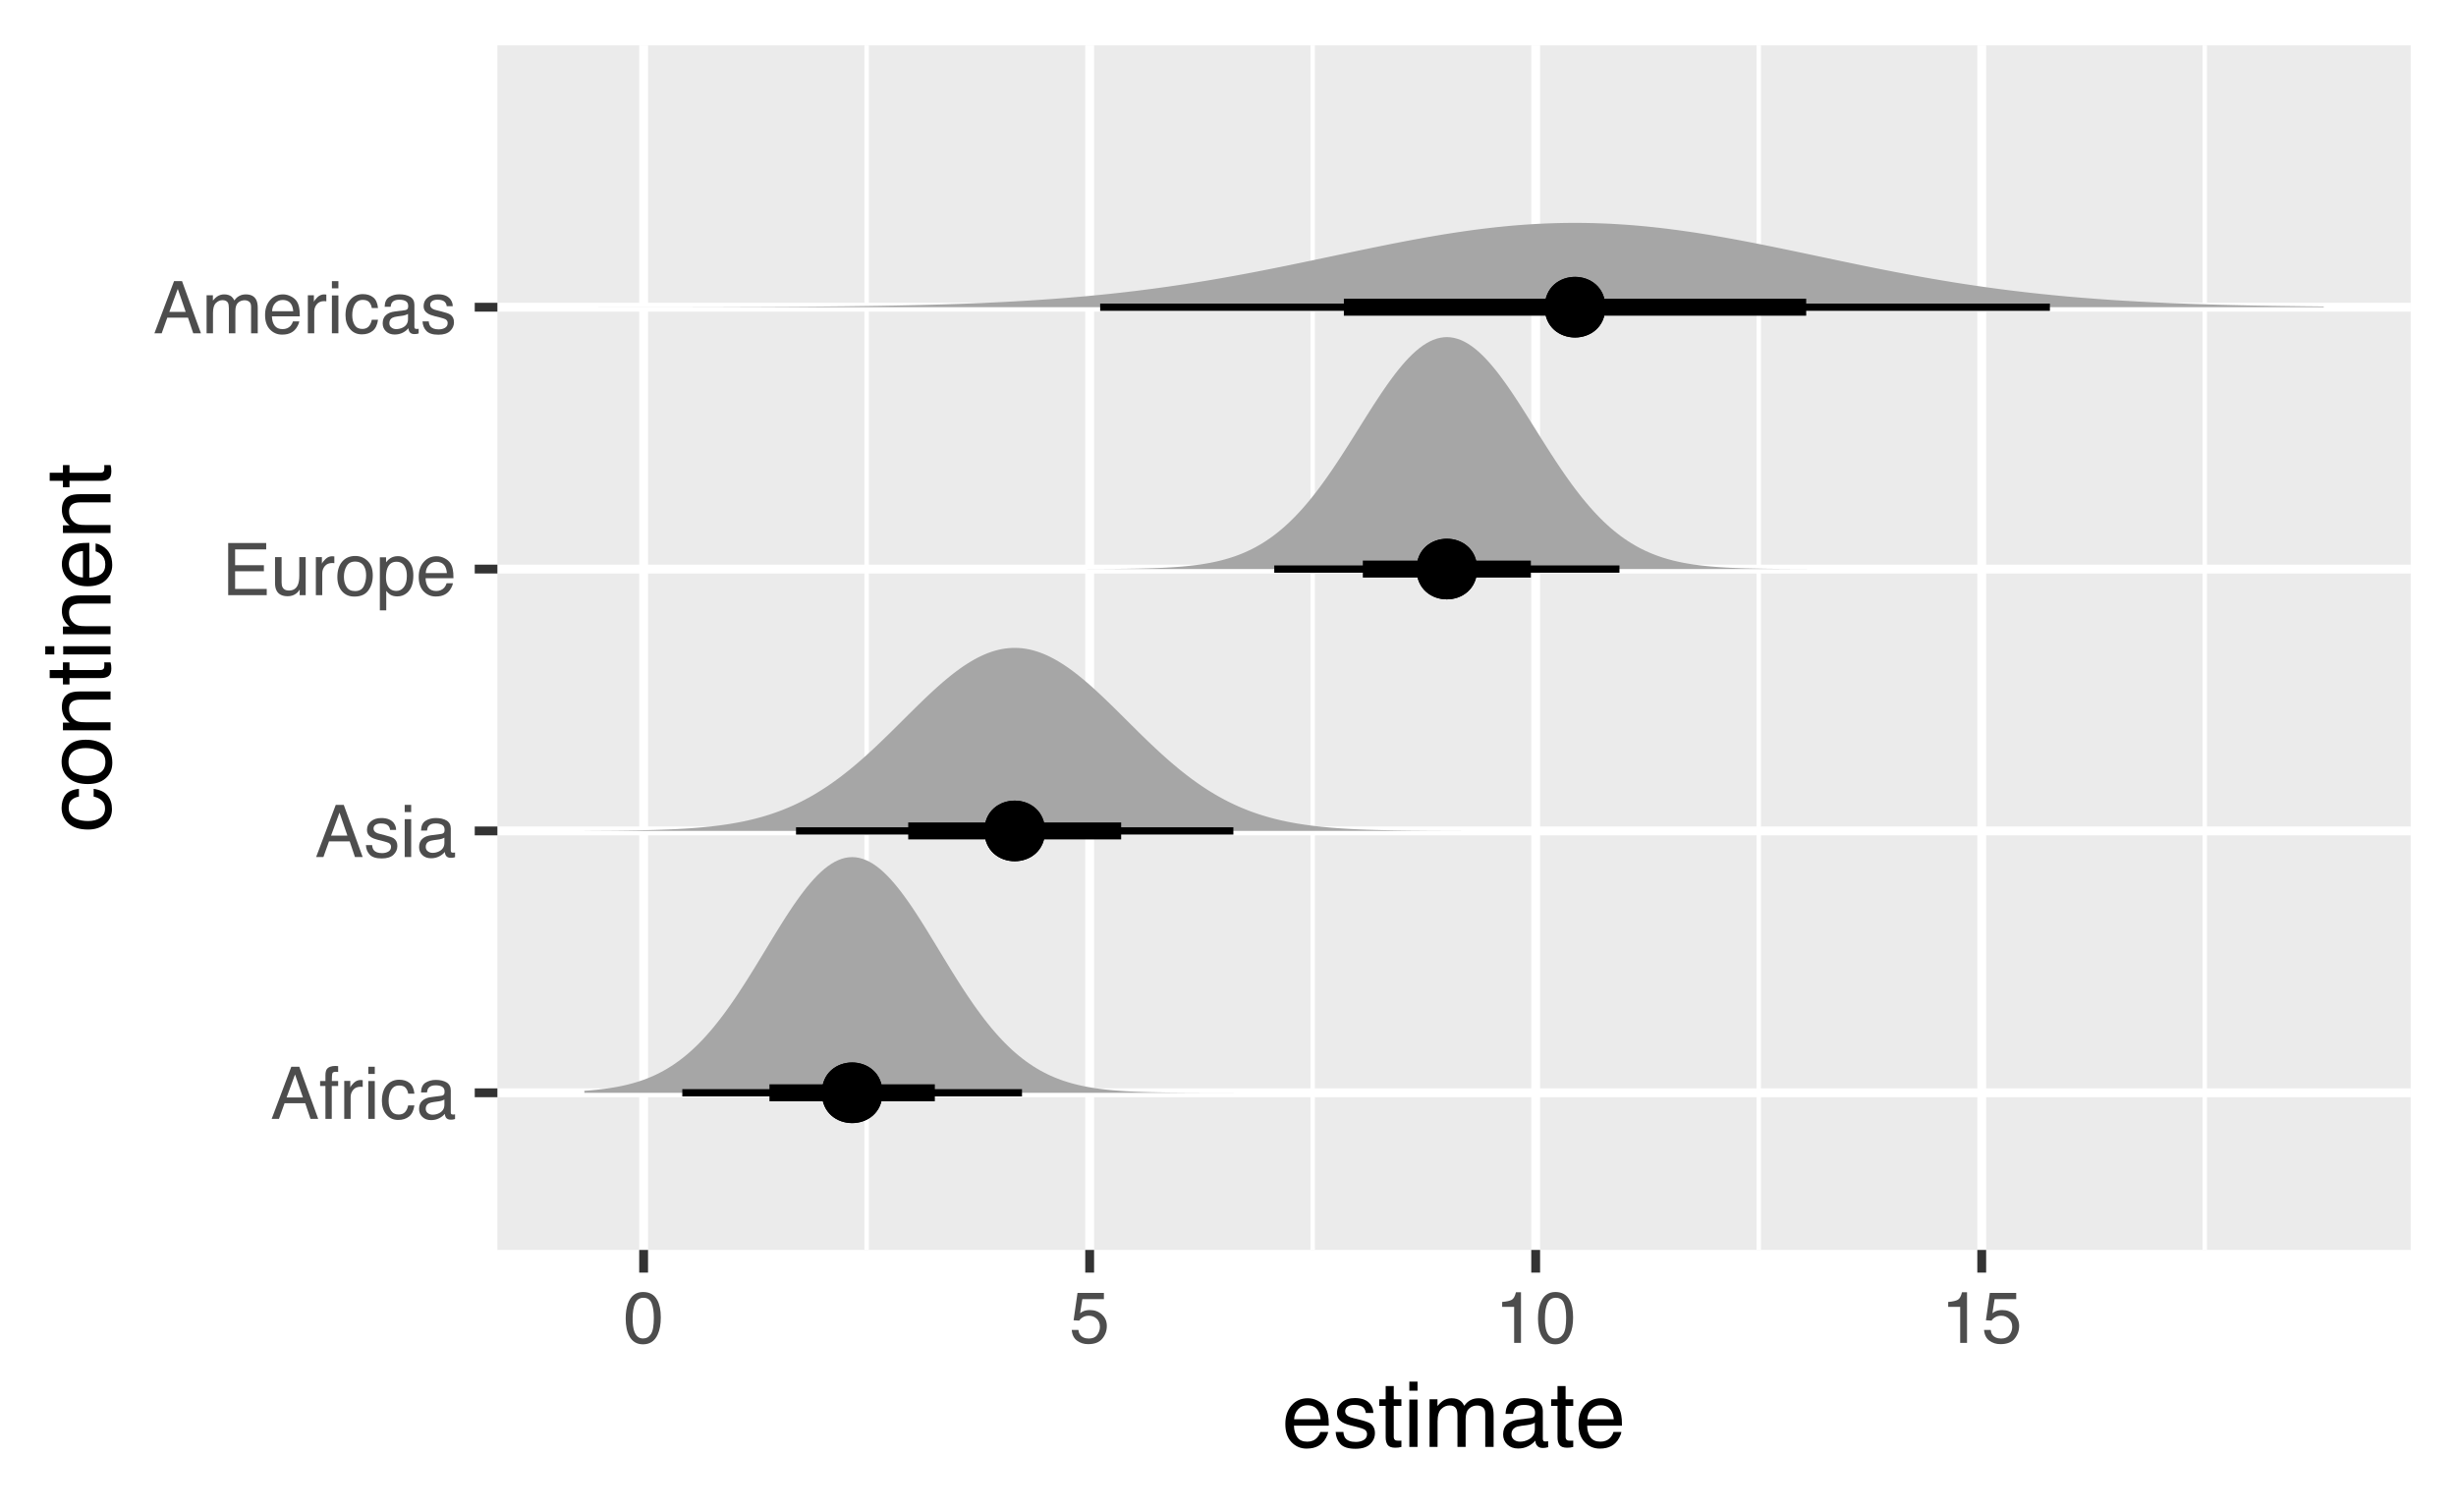 <?xml version="1.0" encoding="UTF-8"?>
<svg xmlns="http://www.w3.org/2000/svg" xmlns:xlink="http://www.w3.org/1999/xlink" width="432pt" height="266pt" viewBox="0 0 432 266" version="1.1">
<defs>
<g>
<symbol overflow="visible" id="glyph0-0">
<path style="stroke:none;" d="M 0.406 0 L 0.406 -9.172 L 7.703 -9.172 L 7.703 0 Z M 6.547 -1.156 L 6.547 -8.031 L 1.562 -8.031 L 1.562 -1.156 Z M 6.547 -1.156 "/>
</symbol>
<symbol overflow="visible" id="glyph0-1">
<path style="stroke:none;" d="M 5.688 -3.766 L 4.297 -7.812 L 2.812 -3.766 Z M 3.641 -9.172 L 5.047 -9.172 L 8.375 0 L 7.016 0 L 6.094 -2.75 L 2.453 -2.75 L 1.469 0 L 0.188 0 Z M 3.641 -9.172 "/>
</symbol>
<symbol overflow="visible" id="glyph0-2">
<path style="stroke:none;" d="M 1.109 -7.703 C 1.117 -8.172 1.195 -8.516 1.344 -8.734 C 1.613 -9.117 2.125 -9.312 2.875 -9.312 C 2.938 -9.312 3.004 -9.305 3.078 -9.297 C 3.16 -9.297 3.25 -9.289 3.344 -9.281 L 3.344 -8.266 C 3.227 -8.266 3.145 -8.266 3.094 -8.266 C 3.039 -8.273 2.988 -8.281 2.938 -8.281 C 2.602 -8.281 2.398 -8.191 2.328 -8.016 C 2.266 -7.836 2.234 -7.383 2.234 -6.656 L 3.344 -6.656 L 3.344 -5.781 L 2.219 -5.781 L 2.219 0 L 1.109 0 L 1.109 -5.781 L 0.172 -5.781 L 0.172 -6.656 L 1.109 -6.656 Z M 1.109 -7.703 "/>
</symbol>
<symbol overflow="visible" id="glyph0-3">
<path style="stroke:none;" d="M 0.859 -6.688 L 1.922 -6.688 L 1.922 -5.531 C 2.016 -5.758 2.227 -6.035 2.562 -6.359 C 2.906 -6.68 3.301 -6.844 3.75 -6.844 C 3.77 -6.844 3.805 -6.836 3.859 -6.828 C 3.91 -6.828 3.992 -6.82 4.109 -6.812 L 4.109 -5.625 C 4.047 -5.633 3.984 -5.641 3.922 -5.641 C 3.867 -5.648 3.812 -5.656 3.75 -5.656 C 3.176 -5.656 2.738 -5.473 2.438 -5.109 C 2.133 -4.742 1.984 -4.32 1.984 -3.844 L 1.984 0 L 0.859 0 Z M 0.859 -6.688 "/>
</symbol>
<symbol overflow="visible" id="glyph0-4">
<path style="stroke:none;" d="M 0.828 -6.656 L 1.969 -6.656 L 1.969 0 L 0.828 0 Z M 0.828 -9.172 L 1.969 -9.172 L 1.969 -7.906 L 0.828 -7.906 Z M 0.828 -9.172 "/>
</symbol>
<symbol overflow="visible" id="glyph0-5">
<path style="stroke:none;" d="M 3.406 -6.891 C 4.156 -6.891 4.766 -6.703 5.234 -6.328 C 5.711 -5.961 6 -5.332 6.094 -4.438 L 5 -4.438 C 4.938 -4.852 4.785 -5.195 4.547 -5.469 C 4.305 -5.738 3.926 -5.875 3.406 -5.875 C 2.688 -5.875 2.176 -5.523 1.875 -4.828 C 1.664 -4.379 1.562 -3.82 1.562 -3.156 C 1.562 -2.477 1.703 -1.91 1.984 -1.453 C 2.273 -0.992 2.723 -0.766 3.328 -0.766 C 3.797 -0.766 4.164 -0.906 4.438 -1.188 C 4.707 -1.477 4.895 -1.875 5 -2.375 L 6.094 -2.375 C 5.969 -1.477 5.656 -0.828 5.156 -0.422 C 4.656 -0.016 4.02 0.188 3.25 0.188 C 2.375 0.188 1.676 -0.129 1.156 -0.766 C 0.633 -1.398 0.375 -2.195 0.375 -3.156 C 0.375 -4.332 0.656 -5.25 1.219 -5.906 C 1.789 -6.562 2.52 -6.891 3.406 -6.891 Z M 3.234 -6.859 Z M 3.234 -6.859 "/>
</symbol>
<symbol overflow="visible" id="glyph0-6">
<path style="stroke:none;" d="M 1.688 -1.781 C 1.688 -1.457 1.805 -1.203 2.047 -1.016 C 2.285 -0.828 2.566 -0.734 2.891 -0.734 C 3.285 -0.734 3.664 -0.82 4.031 -1 C 4.656 -1.312 4.969 -1.812 4.969 -2.5 L 4.969 -3.406 C 4.832 -3.32 4.656 -3.25 4.438 -3.188 C 4.227 -3.125 4.02 -3.082 3.812 -3.062 L 3.125 -2.969 C 2.719 -2.914 2.41 -2.832 2.203 -2.719 C 1.859 -2.52 1.688 -2.207 1.688 -1.781 Z M 4.406 -4.062 C 4.664 -4.094 4.844 -4.195 4.938 -4.375 C 4.977 -4.477 5 -4.625 5 -4.812 C 5 -5.195 4.863 -5.473 4.594 -5.641 C 4.32 -5.816 3.93 -5.906 3.422 -5.906 C 2.836 -5.906 2.422 -5.75 2.172 -5.438 C 2.035 -5.258 1.945 -5 1.906 -4.656 L 0.859 -4.656 C 0.879 -5.477 1.145 -6.051 1.656 -6.375 C 2.176 -6.695 2.773 -6.859 3.453 -6.859 C 4.234 -6.859 4.875 -6.707 5.375 -6.406 C 5.852 -6.102 6.094 -5.633 6.094 -5 L 6.094 -1.156 C 6.094 -1.031 6.117 -0.93 6.172 -0.859 C 6.223 -0.797 6.32 -0.766 6.469 -0.766 C 6.52 -0.766 6.578 -0.766 6.641 -0.766 C 6.703 -0.773 6.77 -0.785 6.844 -0.797 L 6.844 0.031 C 6.664 0.082 6.531 0.113 6.438 0.125 C 6.352 0.133 6.227 0.141 6.062 0.141 C 5.676 0.141 5.395 0.004 5.219 -0.266 C 5.133 -0.41 5.07 -0.617 5.031 -0.891 C 4.801 -0.586 4.473 -0.328 4.047 -0.109 C 3.617 0.109 3.145 0.219 2.625 0.219 C 2 0.219 1.488 0.031 1.094 -0.344 C 0.707 -0.719 0.516 -1.188 0.516 -1.75 C 0.516 -2.375 0.707 -2.859 1.094 -3.203 C 1.477 -3.547 1.988 -3.754 2.625 -3.828 Z M 3.484 -6.859 Z M 3.484 -6.859 "/>
</symbol>
<symbol overflow="visible" id="glyph0-7">
<path style="stroke:none;" d="M 1.5 -2.094 C 1.531 -1.719 1.625 -1.43 1.781 -1.234 C 2.062 -0.867 2.551 -0.688 3.25 -0.688 C 3.664 -0.688 4.031 -0.773 4.344 -0.953 C 4.664 -1.141 4.828 -1.426 4.828 -1.812 C 4.828 -2.094 4.695 -2.312 4.438 -2.469 C 4.281 -2.551 3.961 -2.656 3.484 -2.781 L 2.594 -3 C 2.02 -3.145 1.598 -3.305 1.328 -3.484 C 0.836 -3.785 0.594 -4.207 0.594 -4.75 C 0.594 -5.375 0.82 -5.879 1.281 -6.266 C 1.738 -6.66 2.352 -6.859 3.125 -6.859 C 4.133 -6.859 4.863 -6.566 5.312 -5.984 C 5.582 -5.609 5.719 -5.203 5.719 -4.766 L 4.656 -4.766 C 4.633 -5.023 4.539 -5.258 4.375 -5.469 C 4.125 -5.758 3.676 -5.906 3.031 -5.906 C 2.613 -5.906 2.297 -5.82 2.078 -5.656 C 1.859 -5.5 1.75 -5.285 1.75 -5.016 C 1.75 -4.723 1.891 -4.488 2.172 -4.312 C 2.336 -4.207 2.582 -4.117 2.906 -4.047 L 3.656 -3.859 C 4.469 -3.66 5.008 -3.473 5.281 -3.297 C 5.719 -3.004 5.938 -2.551 5.938 -1.938 C 5.938 -1.344 5.707 -0.828 5.25 -0.391 C 4.801 0.035 4.113 0.25 3.188 0.25 C 2.195 0.25 1.492 0.023 1.078 -0.422 C 0.66 -0.867 0.438 -1.426 0.406 -2.094 Z M 3.156 -6.859 Z M 3.156 -6.859 "/>
</symbol>
<symbol overflow="visible" id="glyph0-8">
<path style="stroke:none;" d="M 1.094 -9.172 L 7.781 -9.172 L 7.781 -8.047 L 2.312 -8.047 L 2.312 -5.266 L 7.375 -5.266 L 7.375 -4.203 L 2.312 -4.203 L 2.312 -1.094 L 7.875 -1.094 L 7.875 0 L 1.094 0 Z M 4.484 -9.172 Z M 4.484 -9.172 "/>
</symbol>
<symbol overflow="visible" id="glyph0-9">
<path style="stroke:none;" d="M 1.953 -6.688 L 1.953 -2.25 C 1.953 -1.906 2.004 -1.625 2.109 -1.406 C 2.305 -1.008 2.68 -0.812 3.234 -0.812 C 4.016 -0.812 4.547 -1.16 4.828 -1.859 C 4.984 -2.234 5.062 -2.75 5.062 -3.406 L 5.062 -6.688 L 6.188 -6.688 L 6.188 0 L 5.125 0 L 5.141 -0.984 C 4.992 -0.734 4.812 -0.52 4.594 -0.344 C 4.164 0.008 3.645 0.188 3.031 0.188 C 2.07 0.188 1.422 -0.133 1.078 -0.781 C 0.891 -1.113 0.797 -1.566 0.797 -2.141 L 0.797 -6.688 Z M 3.5 -6.859 Z M 3.5 -6.859 "/>
</symbol>
<symbol overflow="visible" id="glyph0-10">
<path style="stroke:none;" d="M 3.484 -0.719 C 4.223 -0.719 4.734 -1 5.016 -1.562 C 5.297 -2.133 5.438 -2.766 5.438 -3.453 C 5.438 -4.078 5.332 -4.586 5.125 -4.984 C 4.812 -5.598 4.27 -5.906 3.5 -5.906 C 2.812 -5.906 2.312 -5.641 2 -5.109 C 1.688 -4.586 1.531 -3.957 1.531 -3.219 C 1.531 -2.508 1.688 -1.914 2 -1.438 C 2.312 -0.957 2.805 -0.719 3.484 -0.719 Z M 3.531 -6.891 C 4.383 -6.891 5.109 -6.598 5.703 -6.016 C 6.305 -5.441 6.609 -4.598 6.609 -3.484 C 6.609 -2.41 6.344 -1.52 5.812 -0.812 C 5.289 -0.102 4.477 0.25 3.375 0.25 C 2.457 0.25 1.727 -0.062 1.188 -0.688 C 0.645 -1.312 0.375 -2.148 0.375 -3.203 C 0.375 -4.328 0.656 -5.223 1.219 -5.891 C 1.789 -6.555 2.562 -6.891 3.531 -6.891 Z M 3.484 -6.859 Z M 3.484 -6.859 "/>
</symbol>
<symbol overflow="visible" id="glyph0-11">
<path style="stroke:none;" d="M 3.656 -0.75 C 4.176 -0.75 4.609 -0.969 4.953 -1.406 C 5.305 -1.852 5.484 -2.516 5.484 -3.391 C 5.484 -3.922 5.406 -4.379 5.25 -4.766 C 4.957 -5.504 4.426 -5.875 3.656 -5.875 C 2.875 -5.875 2.336 -5.484 2.047 -4.703 C 1.891 -4.285 1.812 -3.754 1.812 -3.109 C 1.812 -2.598 1.891 -2.16 2.047 -1.797 C 2.336 -1.098 2.875 -0.75 3.656 -0.75 Z M 0.734 -6.656 L 1.828 -6.656 L 1.828 -5.781 C 2.055 -6.082 2.301 -6.316 2.562 -6.484 C 2.945 -6.734 3.395 -6.859 3.906 -6.859 C 4.664 -6.859 5.305 -6.566 5.828 -5.984 C 6.359 -5.398 6.625 -4.57 6.625 -3.5 C 6.625 -2.039 6.242 -1 5.484 -0.375 C 5.004 0.02 4.441 0.219 3.797 0.219 C 3.297 0.219 2.875 0.109 2.531 -0.109 C 2.332 -0.234 2.109 -0.445 1.859 -0.75 L 1.859 2.672 L 0.734 2.672 Z M 0.734 -6.656 "/>
</symbol>
<symbol overflow="visible" id="glyph0-12">
<path style="stroke:none;" d="M 3.609 -6.844 C 4.086 -6.844 4.547 -6.727 4.984 -6.5 C 5.43 -6.281 5.773 -5.992 6.016 -5.641 C 6.234 -5.305 6.379 -4.914 6.453 -4.469 C 6.523 -4.156 6.562 -3.66 6.562 -2.984 L 1.656 -2.984 C 1.676 -2.305 1.836 -1.758 2.141 -1.344 C 2.441 -0.938 2.906 -0.734 3.531 -0.734 C 4.113 -0.734 4.582 -0.926 4.938 -1.312 C 5.133 -1.539 5.273 -1.801 5.359 -2.094 L 6.469 -2.094 C 6.438 -1.852 6.336 -1.582 6.172 -1.281 C 6.016 -0.977 5.832 -0.727 5.625 -0.531 C 5.281 -0.195 4.859 0.023 4.359 0.141 C 4.086 0.203 3.781 0.234 3.438 0.234 C 2.602 0.234 1.895 -0.066 1.312 -0.672 C 0.738 -1.273 0.453 -2.125 0.453 -3.219 C 0.453 -4.289 0.742 -5.16 1.328 -5.828 C 1.91 -6.504 2.672 -6.844 3.609 -6.844 Z M 5.406 -3.875 C 5.363 -4.363 5.258 -4.754 5.094 -5.047 C 4.781 -5.586 4.266 -5.859 3.547 -5.859 C 3.023 -5.859 2.586 -5.672 2.234 -5.297 C 1.891 -4.93 1.707 -4.457 1.688 -3.875 Z M 3.5 -6.859 Z M 3.5 -6.859 "/>
</symbol>
<symbol overflow="visible" id="glyph0-13">
<path style="stroke:none;" d="M 0.828 -6.688 L 1.938 -6.688 L 1.938 -5.75 C 2.207 -6.07 2.445 -6.305 2.656 -6.453 C 3.031 -6.711 3.453 -6.844 3.922 -6.844 C 4.453 -6.844 4.883 -6.711 5.219 -6.453 C 5.395 -6.297 5.562 -6.07 5.719 -5.781 C 5.969 -6.145 6.258 -6.41 6.594 -6.578 C 6.926 -6.754 7.305 -6.844 7.734 -6.844 C 8.629 -6.844 9.238 -6.52 9.562 -5.875 C 9.738 -5.52 9.828 -5.047 9.828 -4.453 L 9.828 0 L 8.656 0 L 8.656 -4.656 C 8.656 -5.094 8.539 -5.395 8.312 -5.562 C 8.094 -5.727 7.828 -5.812 7.516 -5.812 C 7.066 -5.812 6.68 -5.664 6.359 -5.375 C 6.047 -5.082 5.891 -4.586 5.891 -3.891 L 5.891 0 L 4.75 0 L 4.75 -4.375 C 4.75 -4.82 4.695 -5.148 4.594 -5.359 C 4.414 -5.672 4.094 -5.828 3.625 -5.828 C 3.207 -5.828 2.82 -5.66 2.469 -5.328 C 2.125 -5.004 1.953 -4.41 1.953 -3.547 L 1.953 0 L 0.828 0 Z M 0.828 -6.688 "/>
</symbol>
<symbol overflow="visible" id="glyph0-14">
<path style="stroke:none;" d="M 3.469 -8.953 C 4.625 -8.953 5.457 -8.473 5.969 -7.516 C 6.375 -6.773 6.578 -5.766 6.578 -4.484 C 6.578 -3.266 6.395 -2.258 6.031 -1.469 C 5.508 -0.32 4.648 0.25 3.453 0.25 C 2.379 0.25 1.582 -0.219 1.062 -1.156 C 0.625 -1.938 0.406 -2.984 0.406 -4.297 C 0.406 -5.305 0.535 -6.176 0.797 -6.906 C 1.285 -8.27 2.176 -8.953 3.469 -8.953 Z M 3.453 -0.781 C 4.035 -0.781 4.5 -1.035 4.844 -1.547 C 5.188 -2.066 5.359 -3.031 5.359 -4.438 C 5.359 -5.457 5.234 -6.297 4.984 -6.953 C 4.734 -7.609 4.25 -7.938 3.531 -7.938 C 2.863 -7.938 2.379 -7.625 2.078 -7 C 1.773 -6.375 1.625 -5.457 1.625 -4.25 C 1.625 -3.332 1.719 -2.598 1.906 -2.047 C 2.207 -1.203 2.723 -0.781 3.453 -0.781 Z M 3.453 -0.781 "/>
</symbol>
<symbol overflow="visible" id="glyph0-15">
<path style="stroke:none;" d="M 1.578 -2.281 C 1.648 -1.633 1.945 -1.191 2.469 -0.953 C 2.738 -0.828 3.051 -0.766 3.406 -0.766 C 4.07 -0.766 4.562 -0.973 4.875 -1.391 C 5.195 -1.816 5.359 -2.289 5.359 -2.812 C 5.359 -3.438 5.164 -3.922 4.781 -4.266 C 4.406 -4.609 3.953 -4.781 3.422 -4.781 C 3.035 -4.781 2.703 -4.703 2.422 -4.547 C 2.141 -4.398 1.906 -4.191 1.719 -3.922 L 0.734 -3.984 L 1.422 -8.797 L 6.062 -8.797 L 6.062 -7.703 L 2.266 -7.703 L 1.875 -5.219 C 2.082 -5.383 2.281 -5.504 2.469 -5.578 C 2.801 -5.711 3.188 -5.781 3.625 -5.781 C 4.445 -5.781 5.145 -5.516 5.719 -4.984 C 6.289 -4.461 6.578 -3.797 6.578 -2.984 C 6.578 -2.141 6.312 -1.395 5.781 -0.75 C 5.258 -0.102 4.426 0.219 3.281 0.219 C 2.551 0.219 1.906 0.016 1.344 -0.391 C 0.789 -0.797 0.477 -1.426 0.406 -2.281 Z M 1.578 -2.281 "/>
</symbol>
<symbol overflow="visible" id="glyph0-16">
<path style="stroke:none;" d="M 1.219 -6.344 L 1.219 -7.203 C 2.031 -7.273 2.598 -7.406 2.922 -7.594 C 3.242 -7.781 3.484 -8.219 3.641 -8.906 L 4.531 -8.906 L 4.531 0 L 3.328 0 L 3.328 -6.344 Z M 1.219 -6.344 "/>
</symbol>
<symbol overflow="visible" id="glyph1-0">
<path style="stroke:none;" d="M 0.516 0 L 0.516 -11.484 L 9.625 -11.484 L 9.625 0 Z M 8.188 -1.438 L 8.188 -10.047 L 1.953 -10.047 L 1.953 -1.438 Z M 8.188 -1.438 "/>
</symbol>
<symbol overflow="visible" id="glyph1-1">
<path style="stroke:none;" d="M 4.516 -8.562 C 5.109 -8.562 5.68 -8.422 6.234 -8.141 C 6.797 -7.859 7.223 -7.5 7.516 -7.062 C 7.797 -6.633 7.984 -6.141 8.078 -5.578 C 8.16 -5.191 8.203 -4.578 8.203 -3.734 L 2.078 -3.734 C 2.098 -2.891 2.297 -2.207 2.672 -1.688 C 3.047 -1.176 3.629 -0.922 4.422 -0.922 C 5.148 -0.922 5.734 -1.164 6.172 -1.656 C 6.422 -1.938 6.598 -2.258 6.703 -2.625 L 8.094 -2.625 C 8.051 -2.32 7.926 -1.977 7.719 -1.594 C 7.52 -1.219 7.289 -0.91 7.031 -0.672 C 6.602 -0.254 6.078 0.023 5.453 0.172 C 5.109 0.254 4.723 0.297 4.297 0.297 C 3.254 0.297 2.367 -0.082 1.641 -0.844 C 0.922 -1.602 0.562 -2.664 0.562 -4.031 C 0.562 -5.375 0.926 -6.461 1.656 -7.297 C 2.383 -8.141 3.336 -8.562 4.516 -8.562 Z M 6.766 -4.859 C 6.703 -5.461 6.566 -5.945 6.359 -6.312 C 5.973 -6.988 5.332 -7.328 4.438 -7.328 C 3.789 -7.328 3.25 -7.094 2.812 -6.625 C 2.375 -6.164 2.141 -5.578 2.109 -4.859 Z M 4.391 -8.578 Z M 4.391 -8.578 "/>
</symbol>
<symbol overflow="visible" id="glyph1-2">
<path style="stroke:none;" d="M 1.875 -2.625 C 1.914 -2.156 2.031 -1.797 2.219 -1.547 C 2.57 -1.098 3.188 -0.875 4.062 -0.875 C 4.582 -0.875 5.039 -0.984 5.438 -1.203 C 5.832 -1.43 6.031 -1.785 6.031 -2.266 C 6.031 -2.617 5.875 -2.891 5.562 -3.078 C 5.352 -3.191 4.953 -3.328 4.359 -3.484 L 3.234 -3.766 C 2.523 -3.941 2 -4.141 1.656 -4.359 C 1.051 -4.734 0.75 -5.258 0.75 -5.938 C 0.75 -6.727 1.035 -7.367 1.609 -7.859 C 2.18 -8.348 2.945 -8.594 3.906 -8.594 C 5.164 -8.594 6.078 -8.223 6.641 -7.484 C 6.984 -7.016 7.148 -6.508 7.141 -5.969 L 5.812 -5.969 C 5.789 -6.281 5.68 -6.566 5.484 -6.828 C 5.16 -7.203 4.598 -7.391 3.797 -7.391 C 3.266 -7.391 2.863 -7.285 2.594 -7.078 C 2.32 -6.879 2.188 -6.613 2.188 -6.281 C 2.188 -5.914 2.363 -5.625 2.719 -5.406 C 2.926 -5.27 3.234 -5.156 3.641 -5.062 L 4.578 -4.828 C 5.586 -4.586 6.266 -4.352 6.609 -4.125 C 7.148 -3.758 7.422 -3.191 7.422 -2.422 C 7.422 -1.68 7.141 -1.035 6.578 -0.484 C 6.016 0.055 5.156 0.328 4 0.328 C 2.75 0.328 1.863 0.047 1.344 -0.516 C 0.832 -1.086 0.555 -1.789 0.516 -2.625 Z M 3.953 -8.578 Z M 3.953 -8.578 "/>
</symbol>
<symbol overflow="visible" id="glyph1-3">
<path style="stroke:none;" d="M 1.312 -10.703 L 2.734 -10.703 L 2.734 -8.375 L 4.078 -8.375 L 4.078 -7.219 L 2.734 -7.219 L 2.734 -1.766 C 2.734 -1.473 2.832 -1.273 3.031 -1.172 C 3.145 -1.117 3.328 -1.094 3.578 -1.094 C 3.648 -1.094 3.723 -1.094 3.797 -1.094 C 3.879 -1.094 3.973 -1.098 4.078 -1.109 L 4.078 0 C 3.91 0.051 3.738 0.086 3.562 0.109 C 3.395 0.129 3.207 0.141 3 0.141 C 2.344 0.141 1.895 -0.023 1.656 -0.359 C 1.426 -0.703 1.312 -1.145 1.312 -1.688 L 1.312 -7.219 L 0.188 -7.219 L 0.188 -8.375 L 1.312 -8.375 Z M 1.312 -10.703 "/>
</symbol>
<symbol overflow="visible" id="glyph1-4">
<path style="stroke:none;" d="M 1.031 -8.328 L 2.469 -8.328 L 2.469 0 L 1.031 0 Z M 1.031 -11.484 L 2.469 -11.484 L 2.469 -9.891 L 1.031 -9.891 Z M 1.031 -11.484 "/>
</symbol>
<symbol overflow="visible" id="glyph1-5">
<path style="stroke:none;" d="M 1.031 -8.375 L 2.422 -8.375 L 2.422 -7.188 C 2.754 -7.594 3.055 -7.891 3.328 -8.078 C 3.797 -8.398 4.32 -8.562 4.906 -8.562 C 5.57 -8.562 6.109 -8.395 6.516 -8.062 C 6.742 -7.875 6.953 -7.598 7.141 -7.234 C 7.453 -7.68 7.816 -8.016 8.234 -8.234 C 8.66 -8.453 9.141 -8.562 9.672 -8.562 C 10.797 -8.562 11.562 -8.156 11.969 -7.344 C 12.188 -6.906 12.297 -6.316 12.297 -5.578 L 12.297 0 L 10.828 0 L 10.828 -5.812 C 10.828 -6.375 10.688 -6.758 10.406 -6.969 C 10.133 -7.176 9.797 -7.281 9.391 -7.281 C 8.836 -7.281 8.363 -7.094 7.969 -6.719 C 7.57 -6.352 7.375 -5.738 7.375 -4.875 L 7.375 0 L 5.938 0 L 5.938 -5.469 C 5.938 -6.031 5.867 -6.441 5.734 -6.703 C 5.523 -7.098 5.129 -7.297 4.547 -7.297 C 4.016 -7.297 3.531 -7.086 3.094 -6.672 C 2.656 -6.266 2.438 -5.52 2.438 -4.438 L 2.438 0 L 1.031 0 Z M 1.031 -8.375 "/>
</symbol>
<symbol overflow="visible" id="glyph1-6">
<path style="stroke:none;" d="M 2.109 -2.234 C 2.109 -1.828 2.254 -1.504 2.547 -1.266 C 2.848 -1.035 3.203 -0.922 3.609 -0.922 C 4.109 -0.922 4.586 -1.035 5.047 -1.266 C 5.828 -1.641 6.219 -2.258 6.219 -3.125 L 6.219 -4.266 C 6.051 -4.148 5.832 -4.055 5.562 -3.984 C 5.289 -3.91 5.023 -3.859 4.766 -3.828 L 3.906 -3.719 C 3.395 -3.656 3.016 -3.551 2.766 -3.406 C 2.328 -3.156 2.109 -2.766 2.109 -2.234 Z M 5.516 -5.078 C 5.836 -5.117 6.055 -5.254 6.172 -5.484 C 6.234 -5.609 6.266 -5.785 6.266 -6.016 C 6.266 -6.492 6.094 -6.844 5.75 -7.062 C 5.406 -7.281 4.914 -7.391 4.281 -7.391 C 3.551 -7.391 3.031 -7.191 2.719 -6.797 C 2.551 -6.578 2.441 -6.25 2.391 -5.812 L 1.078 -5.812 C 1.098 -6.844 1.43 -7.562 2.078 -7.969 C 2.723 -8.375 3.469 -8.578 4.312 -8.578 C 5.301 -8.578 6.102 -8.391 6.719 -8.016 C 7.32 -7.641 7.625 -7.055 7.625 -6.266 L 7.625 -1.438 C 7.625 -1.289 7.656 -1.172 7.719 -1.078 C 7.781 -0.992 7.906 -0.953 8.094 -0.953 C 8.156 -0.953 8.223 -0.957 8.297 -0.969 C 8.379 -0.977 8.469 -0.988 8.562 -1 L 8.562 0.047 C 8.344 0.109 8.176 0.145 8.062 0.156 C 7.945 0.176 7.789 0.188 7.594 0.188 C 7.102 0.188 6.75 0.008 6.531 -0.344 C 6.414 -0.52 6.336 -0.773 6.297 -1.109 C 6.004 -0.734 5.586 -0.406 5.047 -0.125 C 4.516 0.145 3.926 0.281 3.281 0.281 C 2.508 0.281 1.875 0.047 1.375 -0.422 C 0.883 -0.898 0.641 -1.492 0.641 -2.203 C 0.641 -2.973 0.879 -3.57 1.359 -4 C 1.848 -4.426 2.488 -4.691 3.281 -4.797 Z M 4.359 -8.578 Z M 4.359 -8.578 "/>
</symbol>
<symbol overflow="visible" id="glyph2-0">
<path style="stroke:none;" d="M 0 -0.516 L -11.484 -0.516 L -11.484 -9.625 L 0 -9.625 Z M -1.438 -8.188 L -10.047 -8.188 L -10.047 -1.953 L -1.438 -1.953 Z M -1.438 -8.188 "/>
</symbol>
<symbol overflow="visible" id="glyph2-1">
<path style="stroke:none;" d="M -8.609 -4.266 C -8.609 -5.203 -8.379 -5.969 -7.922 -6.562 C -7.461 -7.156 -6.676 -7.508 -5.562 -7.625 L -5.562 -6.266 C -6.07 -6.18 -6.5 -5.988 -6.844 -5.688 C -7.188 -5.395 -7.359 -4.922 -7.359 -4.266 C -7.359 -3.367 -6.922 -2.727 -6.047 -2.344 C -5.473 -2.094 -4.77 -1.969 -3.938 -1.969 C -3.102 -1.969 -2.398 -2.145 -1.828 -2.5 C -1.254 -2.852 -0.969 -3.41 -0.969 -4.172 C -0.969 -4.754 -1.145 -5.211 -1.5 -5.547 C -1.852 -5.891 -2.344 -6.129 -2.969 -6.266 L -2.969 -7.625 C -1.852 -7.469 -1.035 -7.078 -0.516 -6.453 C -0.004 -5.828 0.25 -5.031 0.25 -4.062 C 0.25 -2.969 -0.148 -2.094 -0.953 -1.438 C -1.754 -0.789 -2.754 -0.469 -3.953 -0.469 C -5.422 -0.469 -6.562 -0.82 -7.375 -1.531 C -8.195 -2.25 -8.609 -3.16 -8.609 -4.266 Z M -8.578 -4.047 Z M -8.578 -4.047 "/>
</symbol>
<symbol overflow="visible" id="glyph2-2">
<path style="stroke:none;" d="M -0.906 -4.359 C -0.906 -5.285 -1.258 -5.922 -1.969 -6.266 C -2.676 -6.617 -3.461 -6.797 -4.328 -6.797 C -5.109 -6.797 -5.742 -6.672 -6.234 -6.422 C -7.004 -6.023 -7.391 -5.344 -7.391 -4.375 C -7.391 -3.508 -7.062 -2.879 -6.406 -2.484 C -5.75 -2.098 -4.957 -1.906 -4.031 -1.906 C -3.133 -1.906 -2.391 -2.098 -1.797 -2.484 C -1.203 -2.879 -0.906 -3.504 -0.906 -4.359 Z M -8.609 -4.406 C -8.609 -5.488 -8.25 -6.398 -7.531 -7.141 C -6.812 -7.891 -5.754 -8.266 -4.359 -8.266 C -3.016 -8.266 -1.898 -7.938 -1.016 -7.281 C -0.129 -6.625 0.312 -5.602 0.312 -4.219 C 0.312 -3.07 -0.078 -2.16 -0.859 -1.484 C -1.641 -0.805 -2.688 -0.469 -4 -0.469 C -5.406 -0.469 -6.523 -0.82 -7.359 -1.531 C -8.191 -2.25 -8.609 -3.207 -8.609 -4.406 Z M -8.578 -4.359 Z M -8.578 -4.359 "/>
</symbol>
<symbol overflow="visible" id="glyph2-3">
<path style="stroke:none;" d="M -8.375 -1.031 L -8.375 -2.375 L -7.188 -2.375 C -7.676 -2.77 -8.023 -3.188 -8.234 -3.625 C -8.453 -4.07 -8.562 -4.566 -8.562 -5.109 C -8.562 -6.297 -8.145 -7.098 -7.312 -7.516 C -6.863 -7.742 -6.219 -7.859 -5.375 -7.859 L 0 -7.859 L 0 -6.422 L -5.281 -6.422 C -5.789 -6.422 -6.203 -6.348 -6.516 -6.203 C -7.035 -5.953 -7.297 -5.5 -7.297 -4.844 C -7.297 -4.508 -7.258 -4.234 -7.188 -4.016 C -7.07 -3.629 -6.844 -3.289 -6.5 -3 C -6.227 -2.77 -5.941 -2.617 -5.641 -2.547 C -5.348 -2.473 -4.93 -2.438 -4.391 -2.438 L 0 -2.438 L 0 -1.031 Z M -8.578 -4.344 Z M -8.578 -4.344 "/>
</symbol>
<symbol overflow="visible" id="glyph2-4">
<path style="stroke:none;" d="M -10.703 -1.312 L -10.703 -2.734 L -8.375 -2.734 L -8.375 -4.078 L -7.219 -4.078 L -7.219 -2.734 L -1.766 -2.734 C -1.473 -2.734 -1.273 -2.832 -1.172 -3.031 C -1.117 -3.145 -1.094 -3.328 -1.094 -3.578 C -1.094 -3.648 -1.094 -3.723 -1.094 -3.797 C -1.094 -3.879 -1.098 -3.973 -1.109 -4.078 L 0 -4.078 C 0.051 -3.91 0.086 -3.738 0.109 -3.562 C 0.129 -3.395 0.141 -3.207 0.141 -3 C 0.141 -2.344 -0.023 -1.895 -0.359 -1.656 C -0.703 -1.426 -1.145 -1.312 -1.688 -1.312 L -7.219 -1.312 L -7.219 -0.188 L -8.375 -0.188 L -8.375 -1.312 Z M -10.703 -1.312 "/>
</symbol>
<symbol overflow="visible" id="glyph2-5">
<path style="stroke:none;" d="M -8.328 -1.031 L -8.328 -2.469 L 0 -2.469 L 0 -1.031 Z M -11.484 -1.031 L -11.484 -2.469 L -9.891 -2.469 L -9.891 -1.031 Z M -11.484 -1.031 "/>
</symbol>
<symbol overflow="visible" id="glyph2-6">
<path style="stroke:none;" d="M -8.562 -4.516 C -8.562 -5.109 -8.422 -5.68 -8.141 -6.234 C -7.859 -6.797 -7.5 -7.223 -7.062 -7.516 C -6.633 -7.797 -6.141 -7.984 -5.578 -8.078 C -5.191 -8.16 -4.578 -8.203 -3.734 -8.203 L -3.734 -2.078 C -2.891 -2.098 -2.207 -2.297 -1.688 -2.672 C -1.176 -3.047 -0.922 -3.629 -0.922 -4.422 C -0.922 -5.148 -1.164 -5.734 -1.656 -6.172 C -1.938 -6.422 -2.258 -6.598 -2.625 -6.703 L -2.625 -8.094 C -2.32 -8.051 -1.977 -7.926 -1.594 -7.719 C -1.219 -7.52 -0.91 -7.289 -0.672 -7.031 C -0.254 -6.602 0.023 -6.078 0.172 -5.453 C 0.254 -5.109 0.297 -4.723 0.297 -4.297 C 0.297 -3.254 -0.082 -2.367 -0.844 -1.641 C -1.602 -0.922 -2.664 -0.562 -4.031 -0.562 C -5.375 -0.562 -6.461 -0.926 -7.297 -1.656 C -8.141 -2.383 -8.562 -3.336 -8.562 -4.516 Z M -4.859 -6.766 C -5.461 -6.703 -5.945 -6.566 -6.312 -6.359 C -6.988 -5.973 -7.328 -5.332 -7.328 -4.438 C -7.328 -3.789 -7.094 -3.25 -6.625 -2.812 C -6.164 -2.375 -5.578 -2.141 -4.859 -2.109 Z M -8.578 -4.391 Z M -8.578 -4.391 "/>
</symbol>
</g>
<clipPath id="clip1">
  <path d="M 87.488 7.969 L 424.031 7.969 L 424.031 219.844 L 87.488 219.844 Z M 87.488 7.969 "/>
</clipPath>
<clipPath id="clip2">
  <path d="M 152 7.969 L 153 7.969 L 153 219.844 L 152 219.844 Z M 152 7.969 "/>
</clipPath>
<clipPath id="clip3">
  <path d="M 230 7.969 L 232 7.969 L 232 219.844 L 230 219.844 Z M 230 7.969 "/>
</clipPath>
<clipPath id="clip4">
  <path d="M 308 7.969 L 310 7.969 L 310 219.844 L 308 219.844 Z M 308 7.969 "/>
</clipPath>
<clipPath id="clip5">
  <path d="M 387 7.969 L 389 7.969 L 389 219.844 L 387 219.844 Z M 387 7.969 "/>
</clipPath>
<clipPath id="clip6">
  <path d="M 87.488 191 L 424.031 191 L 424.031 193 L 87.488 193 Z M 87.488 191 "/>
</clipPath>
<clipPath id="clip7">
  <path d="M 87.488 145 L 424.031 145 L 424.031 147 L 87.488 147 Z M 87.488 145 "/>
</clipPath>
<clipPath id="clip8">
  <path d="M 87.488 99 L 424.031 99 L 424.031 101 L 87.488 101 Z M 87.488 99 "/>
</clipPath>
<clipPath id="clip9">
  <path d="M 87.488 53 L 424.031 53 L 424.031 55 L 87.488 55 Z M 87.488 53 "/>
</clipPath>
<clipPath id="clip10">
  <path d="M 112 7.969 L 114 7.969 L 114 219.844 L 112 219.844 Z M 112 7.969 "/>
</clipPath>
<clipPath id="clip11">
  <path d="M 190 7.969 L 193 7.969 L 193 219.844 L 190 219.844 Z M 190 7.969 "/>
</clipPath>
<clipPath id="clip12">
  <path d="M 269 7.969 L 271 7.969 L 271 219.844 L 269 219.844 Z M 269 7.969 "/>
</clipPath>
<clipPath id="clip13">
  <path d="M 347 7.969 L 350 7.969 L 350 219.844 L 347 219.844 Z M 347 7.969 "/>
</clipPath>
</defs>
<g id="surface9138">
<rect x="0" y="0" width="432" height="266" style="fill:rgb(100%,100%,100%);fill-opacity:1;stroke:none;"/>
<rect x="0" y="0" width="432" height="266" style="fill:rgb(100%,100%,100%);fill-opacity:1;stroke:none;"/>
<path style="fill:none;stroke-width:1.552;stroke-linecap:round;stroke-linejoin:round;stroke:rgb(100%,100%,100%);stroke-opacity:1;stroke-miterlimit:10;" d="M 0 266 L 432 266 L 432 0 L 0 0 Z M 0 266 "/>
<g clip-path="url(#clip1)" clip-rule="nonzero">
<path style=" stroke:none;fill-rule:nonzero;fill:rgb(92.157%,92.157%,92.157%);fill-opacity:1;" d="M 87.488 219.844 L 424.031 219.844 L 424.031 7.969 L 87.488 7.969 Z M 87.488 219.844 "/>
</g>
<g clip-path="url(#clip2)" clip-rule="nonzero">
<path style="fill:none;stroke-width:0.776;stroke-linecap:butt;stroke-linejoin:round;stroke:rgb(100%,100%,100%);stroke-opacity:1;stroke-miterlimit:10;" d="M 152.438 219.844 L 152.438 7.969 "/>
</g>
<g clip-path="url(#clip3)" clip-rule="nonzero">
<path style="fill:none;stroke-width:0.776;stroke-linecap:butt;stroke-linejoin:round;stroke:rgb(100%,100%,100%);stroke-opacity:1;stroke-miterlimit:10;" d="M 230.895 219.844 L 230.895 7.969 "/>
</g>
<g clip-path="url(#clip4)" clip-rule="nonzero">
<path style="fill:none;stroke-width:0.776;stroke-linecap:butt;stroke-linejoin:round;stroke:rgb(100%,100%,100%);stroke-opacity:1;stroke-miterlimit:10;" d="M 309.352 219.844 L 309.352 7.969 "/>
</g>
<g clip-path="url(#clip5)" clip-rule="nonzero">
<path style="fill:none;stroke-width:0.776;stroke-linecap:butt;stroke-linejoin:round;stroke:rgb(100%,100%,100%);stroke-opacity:1;stroke-miterlimit:10;" d="M 387.805 219.844 L 387.805 7.969 "/>
</g>
<g clip-path="url(#clip6)" clip-rule="nonzero">
<path style="fill:none;stroke-width:1.552;stroke-linecap:butt;stroke-linejoin:round;stroke:rgb(100%,100%,100%);stroke-opacity:1;stroke-miterlimit:10;" d="M 87.488 192.207 L 424.031 192.207 "/>
</g>
<g clip-path="url(#clip7)" clip-rule="nonzero">
<path style="fill:none;stroke-width:1.552;stroke-linecap:butt;stroke-linejoin:round;stroke:rgb(100%,100%,100%);stroke-opacity:1;stroke-miterlimit:10;" d="M 87.488 146.148 L 424.031 146.148 "/>
</g>
<g clip-path="url(#clip8)" clip-rule="nonzero">
<path style="fill:none;stroke-width:1.552;stroke-linecap:butt;stroke-linejoin:round;stroke:rgb(100%,100%,100%);stroke-opacity:1;stroke-miterlimit:10;" d="M 87.488 100.09 L 424.031 100.09 "/>
</g>
<g clip-path="url(#clip9)" clip-rule="nonzero">
<path style="fill:none;stroke-width:1.552;stroke-linecap:butt;stroke-linejoin:round;stroke:rgb(100%,100%,100%);stroke-opacity:1;stroke-miterlimit:10;" d="M 87.488 54.031 L 424.031 54.031 "/>
</g>
<g clip-path="url(#clip10)" clip-rule="nonzero">
<path style="fill:none;stroke-width:1.552;stroke-linecap:butt;stroke-linejoin:round;stroke:rgb(100%,100%,100%);stroke-opacity:1;stroke-miterlimit:10;" d="M 113.211 219.844 L 113.211 7.969 "/>
</g>
<g clip-path="url(#clip11)" clip-rule="nonzero">
<path style="fill:none;stroke-width:1.552;stroke-linecap:butt;stroke-linejoin:round;stroke:rgb(100%,100%,100%);stroke-opacity:1;stroke-miterlimit:10;" d="M 191.668 219.844 L 191.668 7.969 "/>
</g>
<g clip-path="url(#clip12)" clip-rule="nonzero">
<path style="fill:none;stroke-width:1.552;stroke-linecap:butt;stroke-linejoin:round;stroke:rgb(100%,100%,100%);stroke-opacity:1;stroke-miterlimit:10;" d="M 270.121 219.844 L 270.121 7.969 "/>
</g>
<g clip-path="url(#clip13)" clip-rule="nonzero">
<path style="fill:none;stroke-width:1.552;stroke-linecap:butt;stroke-linejoin:round;stroke:rgb(100%,100%,100%);stroke-opacity:1;stroke-miterlimit:10;" d="M 348.578 219.844 L 348.578 7.969 "/>
</g>
<path style=" stroke:none;fill-rule:nonzero;fill:rgb(65.098%,65.098%,65.098%);fill-opacity:1;" d="M 102.785 54.027 L 104.621 54.027 L 105.234 54.023 L 111.352 54.023 L 111.965 54.02 L 115.637 54.02 L 116.246 54.016 L 119.305 54.016 L 119.918 54.012 L 121.754 54.012 L 122.367 54.008 L 123.59 54.008 L 124.203 54.004 L 125.426 54.004 L 126.035 54 L 127.262 54 L 127.871 53.996 L 128.484 53.996 L 129.098 53.992 L 129.707 53.992 L 130.32 53.988 L 130.934 53.988 L 131.543 53.984 L 132.156 53.984 L 132.77 53.98 L 133.379 53.98 L 134.605 53.973 L 135.215 53.973 L 135.828 53.969 L 136.438 53.965 L 137.051 53.961 L 137.664 53.961 L 138.273 53.957 L 139.5 53.949 L 140.109 53.945 L 141.336 53.938 L 141.945 53.934 L 142.559 53.926 L 143.172 53.922 L 143.781 53.918 L 144.395 53.914 L 145.004 53.906 L 145.617 53.902 L 146.23 53.895 L 146.84 53.891 L 147.453 53.883 L 148.066 53.879 L 148.676 53.871 L 149.902 53.855 L 150.512 53.848 L 151.738 53.832 L 152.348 53.824 L 152.961 53.816 L 153.574 53.805 L 154.184 53.797 L 154.797 53.789 L 155.406 53.777 L 156.633 53.754 L 157.242 53.746 L 157.855 53.734 L 158.469 53.719 L 159.078 53.707 L 159.691 53.695 L 160.305 53.68 L 160.914 53.668 L 162.141 53.637 L 162.75 53.621 L 163.363 53.605 L 163.973 53.59 L 164.586 53.574 L 165.199 53.555 L 165.809 53.539 L 167.035 53.5 L 167.645 53.48 L 168.258 53.461 L 168.871 53.438 L 169.48 53.418 L 170.707 53.371 L 171.316 53.348 L 171.93 53.32 L 172.543 53.297 L 173.152 53.27 L 173.766 53.242 L 174.375 53.215 L 174.988 53.188 L 175.602 53.156 L 176.211 53.129 L 176.824 53.098 L 177.438 53.062 L 178.047 53.031 L 179.273 52.961 L 179.883 52.926 L 180.496 52.891 L 181.109 52.852 L 181.719 52.812 L 182.332 52.773 L 182.941 52.734 L 184.168 52.648 L 184.777 52.605 L 185.391 52.562 L 186.004 52.516 L 186.613 52.469 L 187.227 52.422 L 187.84 52.371 L 188.449 52.32 L 189.062 52.27 L 189.676 52.215 L 190.285 52.164 L 190.898 52.109 L 191.512 52.051 L 192.121 51.992 L 192.734 51.934 L 193.344 51.875 L 194.57 51.75 L 195.18 51.688 L 196.406 51.555 L 197.016 51.488 L 198.242 51.348 L 198.852 51.273 L 199.465 51.203 L 200.078 51.129 L 200.688 51.051 L 201.301 50.973 L 201.91 50.895 L 202.523 50.816 L 203.137 50.734 L 203.746 50.652 L 204.973 50.48 L 205.582 50.395 L 206.809 50.215 L 207.418 50.125 L 208.031 50.035 L 208.645 49.941 L 209.254 49.844 L 209.867 49.75 L 210.48 49.652 L 211.09 49.551 L 211.703 49.453 L 212.312 49.352 L 212.926 49.25 L 213.539 49.145 L 214.148 49.039 L 214.762 48.934 L 215.375 48.824 L 215.984 48.715 L 217.211 48.496 L 217.82 48.383 L 219.047 48.156 L 219.656 48.039 L 220.27 47.926 L 220.879 47.809 L 221.492 47.688 L 222.105 47.57 L 222.715 47.449 L 223.941 47.207 L 224.551 47.086 L 225.164 46.961 L 225.777 46.84 L 226.387 46.715 L 227 46.59 L 227.613 46.461 L 228.223 46.336 L 228.836 46.211 L 229.449 46.082 L 230.059 45.953 L 230.672 45.828 L 231.281 45.699 L 232.508 45.441 L 233.117 45.312 L 234.344 45.055 L 234.953 44.926 L 236.18 44.668 L 236.789 44.539 L 238.016 44.281 L 238.625 44.152 L 239.238 44.023 L 239.848 43.898 L 240.461 43.77 L 241.074 43.645 L 241.684 43.52 L 242.91 43.27 L 243.52 43.148 L 244.133 43.023 L 244.746 42.902 L 245.355 42.781 L 245.969 42.664 L 246.582 42.543 L 247.191 42.426 L 247.805 42.312 L 248.418 42.195 L 249.027 42.082 L 249.641 41.973 L 250.25 41.859 L 250.863 41.75 L 251.477 41.645 L 252.086 41.539 L 252.699 41.434 L 253.312 41.332 L 253.922 41.23 L 255.148 41.035 L 255.758 40.941 L 256.371 40.848 L 256.984 40.758 L 257.594 40.668 L 258.207 40.582 L 258.816 40.496 L 259.43 40.414 L 260.043 40.336 L 260.652 40.258 L 261.266 40.184 L 261.879 40.113 L 262.488 40.043 L 263.102 39.973 L 263.715 39.91 L 264.324 39.848 L 265.551 39.73 L 266.16 39.676 L 266.773 39.625 L 267.387 39.578 L 267.996 39.531 L 268.609 39.488 L 269.219 39.449 L 270.445 39.379 L 271.055 39.348 L 272.281 39.293 L 272.891 39.273 L 273.504 39.254 L 274.117 39.238 L 274.727 39.223 L 275.953 39.207 L 276.562 39.203 L 277.785 39.203 L 279.012 39.219 L 279.621 39.23 L 280.234 39.242 L 280.848 39.262 L 281.457 39.281 L 282.07 39.305 L 282.684 39.332 L 283.293 39.359 L 284.52 39.43 L 285.129 39.469 L 285.742 39.508 L 286.352 39.551 L 286.965 39.598 L 287.578 39.648 L 288.188 39.699 L 288.801 39.758 L 289.414 39.812 L 290.023 39.875 L 290.637 39.938 L 291.25 40.004 L 291.859 40.07 L 292.473 40.145 L 293.086 40.215 L 293.695 40.293 L 294.309 40.371 L 294.922 40.453 L 295.531 40.535 L 296.145 40.621 L 296.754 40.707 L 297.98 40.887 L 298.59 40.98 L 299.816 41.176 L 300.426 41.273 L 301.039 41.375 L 301.652 41.48 L 302.262 41.586 L 302.875 41.691 L 303.488 41.801 L 304.098 41.91 L 304.711 42.02 L 305.32 42.133 L 305.934 42.246 L 306.547 42.363 L 307.156 42.48 L 308.383 42.715 L 308.992 42.836 L 310.219 43.078 L 310.828 43.203 L 311.441 43.324 L 312.055 43.449 L 312.664 43.574 L 313.277 43.699 L 313.891 43.828 L 314.5 43.953 L 315.113 44.082 L 315.723 44.207 L 316.949 44.465 L 317.559 44.594 L 318.785 44.852 L 319.395 44.98 L 320.621 45.238 L 321.23 45.367 L 322.457 45.625 L 323.066 45.754 L 323.68 45.883 L 324.289 46.012 L 324.902 46.137 L 325.516 46.266 L 326.125 46.391 L 326.738 46.52 L 327.352 46.645 L 327.961 46.77 L 328.574 46.891 L 329.188 47.016 L 329.797 47.141 L 331.023 47.383 L 331.633 47.504 L 332.246 47.621 L 332.859 47.742 L 333.469 47.859 L 334.082 47.977 L 334.691 48.09 L 335.305 48.207 L 335.918 48.32 L 336.527 48.434 L 337.141 48.543 L 337.754 48.656 L 338.363 48.766 L 338.977 48.871 L 339.59 48.98 L 340.199 49.086 L 340.812 49.191 L 341.426 49.293 L 342.035 49.395 L 342.648 49.496 L 343.258 49.598 L 344.484 49.793 L 345.094 49.887 L 346.32 50.074 L 346.93 50.164 L 347.543 50.258 L 348.156 50.344 L 348.766 50.434 L 349.992 50.605 L 350.602 50.688 L 351.828 50.852 L 352.438 50.93 L 353.051 51.008 L 353.66 51.086 L 354.887 51.234 L 355.496 51.305 L 356.109 51.379 L 356.723 51.449 L 357.332 51.516 L 358.559 51.648 L 359.168 51.715 L 360.395 51.84 L 361.004 51.902 L 361.617 51.961 L 362.227 52.02 L 362.84 52.074 L 363.453 52.133 L 364.062 52.188 L 364.676 52.238 L 365.289 52.293 L 365.898 52.344 L 366.512 52.395 L 367.125 52.441 L 367.734 52.488 L 368.961 52.582 L 369.57 52.625 L 370.797 52.711 L 371.406 52.754 L 372.02 52.793 L 372.629 52.832 L 373.242 52.871 L 373.855 52.906 L 374.465 52.941 L 375.691 53.012 L 376.301 53.047 L 377.527 53.109 L 378.137 53.141 L 378.75 53.172 L 379.363 53.199 L 379.973 53.227 L 380.586 53.254 L 381.195 53.281 L 381.809 53.309 L 382.422 53.332 L 383.031 53.355 L 384.258 53.402 L 384.867 53.426 L 385.48 53.449 L 386.094 53.469 L 386.703 53.488 L 387.93 53.527 L 388.539 53.547 L 389.152 53.562 L 389.766 53.582 L 390.375 53.598 L 390.988 53.613 L 391.598 53.629 L 392.824 53.66 L 393.434 53.672 L 394.047 53.688 L 394.66 53.699 L 395.27 53.715 L 396.496 53.738 L 397.105 53.75 L 397.719 53.762 L 398.332 53.77 L 398.941 53.781 L 399.555 53.793 L 400.164 53.801 L 400.777 53.812 L 401.391 53.82 L 402 53.828 L 403.227 53.844 L 403.836 53.852 L 405.062 53.867 L 405.672 53.875 L 406.285 53.879 L 406.898 53.887 L 407.508 53.895 L 408.121 53.898 L 408.734 53.906 L 408.734 54.031 L 102.785 54.031 Z M 102.785 54.027 "/>
<path style=" stroke:none;fill-rule:nonzero;fill:rgb(65.098%,65.098%,65.098%);fill-opacity:1;" d="M 102.785 100.09 L 182.941 100.09 L 183.555 100.086 L 188.449 100.086 L 189.062 100.082 L 190.898 100.082 L 191.512 100.078 L 192.121 100.078 L 192.734 100.074 L 193.344 100.07 L 193.957 100.07 L 194.57 100.066 L 195.18 100.062 L 196.406 100.055 L 197.016 100.047 L 197.629 100.039 L 198.242 100.035 L 198.852 100.023 L 199.465 100.016 L 200.078 100.004 L 200.688 99.992 L 201.301 99.977 L 201.91 99.961 L 203.137 99.922 L 203.746 99.898 L 204.973 99.844 L 205.582 99.809 L 206.195 99.773 L 206.809 99.73 L 207.418 99.688 L 208.031 99.637 L 208.645 99.578 L 209.254 99.516 L 209.867 99.445 L 210.48 99.371 L 211.09 99.285 L 211.703 99.191 L 212.312 99.09 L 212.926 98.977 L 213.539 98.852 L 214.148 98.719 L 214.762 98.57 L 215.375 98.41 L 215.984 98.234 L 216.598 98.043 L 217.211 97.84 L 217.82 97.617 L 218.434 97.375 L 219.047 97.117 L 219.656 96.836 L 220.27 96.539 L 220.879 96.219 L 221.492 95.875 L 222.105 95.508 L 222.715 95.117 L 223.328 94.699 L 223.941 94.262 L 224.551 93.793 L 225.164 93.297 L 225.777 92.777 L 226.387 92.227 L 227 91.648 L 227.613 91.043 L 228.223 90.41 L 228.836 89.746 L 229.449 89.055 L 230.059 88.336 L 230.672 87.59 L 231.281 86.816 L 231.895 86.02 L 232.508 85.195 L 233.117 84.348 L 233.73 83.48 L 234.344 82.59 L 234.953 81.68 L 235.566 80.758 L 236.18 79.816 L 236.789 78.863 L 237.402 77.898 L 238.016 76.93 L 238.625 75.953 L 239.238 74.977 L 239.848 74 L 240.461 73.027 L 241.074 72.062 L 241.684 71.109 L 242.297 70.172 L 242.91 69.25 L 243.52 68.352 L 244.133 67.477 L 244.746 66.629 L 245.355 65.812 L 245.969 65.031 L 246.582 64.289 L 247.191 63.586 L 247.805 62.93 L 248.418 62.32 L 249.027 61.758 L 249.641 61.25 L 250.25 60.797 L 250.863 60.402 L 251.477 60.062 L 252.086 59.785 L 252.699 59.566 L 253.312 59.414 L 253.922 59.324 L 254.535 59.293 L 255.148 59.332 L 255.758 59.43 L 256.371 59.594 L 256.984 59.816 L 257.594 60.102 L 258.207 60.449 L 258.816 60.852 L 259.43 61.312 L 260.043 61.828 L 260.652 62.395 L 261.266 63.012 L 261.879 63.676 L 262.488 64.383 L 263.102 65.129 L 263.715 65.914 L 264.324 66.734 L 264.938 67.586 L 265.551 68.465 L 266.16 69.367 L 266.773 70.293 L 267.387 71.234 L 267.996 72.188 L 268.609 73.152 L 269.219 74.125 L 269.832 75.102 L 270.445 76.082 L 271.055 77.055 L 271.668 78.023 L 272.281 78.988 L 272.891 79.938 L 273.504 80.879 L 274.117 81.801 L 274.727 82.707 L 275.34 83.594 L 275.953 84.461 L 276.562 85.305 L 277.176 86.125 L 277.785 86.918 L 278.398 87.688 L 279.012 88.43 L 279.621 89.145 L 280.234 89.832 L 280.848 90.492 L 281.457 91.125 L 282.07 91.727 L 282.684 92.301 L 283.293 92.844 L 283.906 93.363 L 284.52 93.855 L 285.129 94.32 L 285.742 94.758 L 286.352 95.168 L 286.965 95.555 L 287.578 95.918 L 288.188 96.262 L 288.801 96.578 L 289.414 96.875 L 290.023 97.152 L 290.637 97.406 L 291.25 97.645 L 291.859 97.867 L 292.473 98.07 L 293.086 98.258 L 293.695 98.43 L 294.309 98.59 L 294.922 98.734 L 295.531 98.867 L 296.145 98.992 L 296.754 99.102 L 297.367 99.203 L 297.98 99.297 L 298.59 99.379 L 299.203 99.457 L 299.816 99.523 L 300.426 99.586 L 301.039 99.641 L 301.652 99.691 L 302.262 99.738 L 303.488 99.816 L 304.098 99.848 L 304.711 99.875 L 305.32 99.902 L 305.934 99.926 L 306.547 99.945 L 307.156 99.965 L 307.77 99.98 L 308.383 99.992 L 308.992 100.004 L 310.219 100.027 L 310.828 100.035 L 311.441 100.043 L 312.055 100.047 L 312.664 100.055 L 313.891 100.062 L 314.5 100.066 L 315.113 100.07 L 315.723 100.074 L 316.336 100.074 L 316.949 100.078 L 317.559 100.078 L 318.172 100.082 L 320.008 100.082 L 320.621 100.086 L 324.902 100.086 L 325.516 100.09 L 408.734 100.09 Z M 102.785 100.09 "/>
<path style=" stroke:none;fill-rule:nonzero;fill:rgb(65.098%,65.098%,65.098%);fill-opacity:1;" d="M 102.785 146.129 L 103.398 146.129 L 104.008 146.125 L 105.234 146.117 L 105.844 146.113 L 106.457 146.109 L 107.066 146.105 L 107.68 146.102 L 108.293 146.094 L 108.902 146.09 L 110.129 146.074 L 110.738 146.066 L 111.352 146.055 L 111.965 146.047 L 112.574 146.035 L 113.188 146.02 L 113.801 146.008 L 114.41 145.992 L 115.023 145.977 L 115.637 145.957 L 116.246 145.938 L 116.859 145.914 L 117.469 145.891 L 118.082 145.867 L 118.695 145.836 L 119.305 145.809 L 120.531 145.738 L 121.141 145.699 L 121.754 145.656 L 122.367 145.609 L 122.977 145.559 L 123.59 145.504 L 124.203 145.445 L 124.812 145.383 L 125.426 145.316 L 126.035 145.242 L 126.648 145.164 L 127.262 145.082 L 127.871 144.992 L 128.484 144.895 L 129.098 144.789 L 129.707 144.68 L 130.32 144.562 L 130.934 144.438 L 131.543 144.305 L 132.156 144.164 L 132.77 144.012 L 133.379 143.852 L 133.992 143.684 L 134.605 143.504 L 135.215 143.316 L 135.828 143.113 L 136.438 142.902 L 137.051 142.68 L 137.664 142.445 L 138.273 142.199 L 138.887 141.941 L 139.5 141.672 L 140.109 141.387 L 140.723 141.09 L 141.336 140.781 L 141.945 140.457 L 142.559 140.121 L 143.172 139.77 L 143.781 139.402 L 144.395 139.023 L 145.004 138.633 L 145.617 138.227 L 146.23 137.805 L 146.84 137.371 L 147.453 136.922 L 148.066 136.461 L 148.676 135.984 L 149.289 135.5 L 149.902 135 L 150.512 134.484 L 151.125 133.961 L 151.738 133.426 L 152.348 132.883 L 152.961 132.324 L 153.574 131.762 L 154.184 131.188 L 154.797 130.605 L 155.406 130.016 L 156.02 129.422 L 156.633 128.824 L 157.242 128.223 L 157.855 127.613 L 158.469 127.008 L 159.078 126.398 L 159.691 125.789 L 160.305 125.184 L 160.914 124.578 L 161.527 123.98 L 162.141 123.387 L 162.75 122.797 L 163.363 122.219 L 163.973 121.648 L 164.586 121.09 L 165.199 120.543 L 165.809 120.008 L 166.422 119.492 L 167.035 118.988 L 167.645 118.504 L 168.258 118.035 L 168.871 117.59 L 169.48 117.164 L 170.094 116.762 L 170.707 116.383 L 171.316 116.027 L 171.93 115.695 L 172.543 115.395 L 173.152 115.117 L 173.766 114.867 L 174.375 114.648 L 174.988 114.457 L 175.602 114.297 L 176.211 114.164 L 176.824 114.066 L 177.438 113.996 L 178.047 113.957 L 178.66 113.953 L 179.273 113.977 L 179.883 114.031 L 180.496 114.121 L 181.109 114.238 L 181.719 114.387 L 182.332 114.566 L 182.941 114.773 L 183.555 115.008 L 184.168 115.273 L 184.777 115.566 L 185.391 115.887 L 186.004 116.23 L 186.613 116.602 L 187.227 116.996 L 187.84 117.41 L 188.449 117.848 L 189.062 118.305 L 189.676 118.785 L 190.285 119.281 L 190.898 119.793 L 191.512 120.32 L 192.121 120.859 L 192.734 121.414 L 193.344 121.98 L 193.957 122.555 L 194.57 123.141 L 195.18 123.73 L 195.793 124.328 L 196.406 124.93 L 197.016 125.535 L 198.242 126.754 L 198.852 127.363 L 200.078 128.574 L 200.688 129.176 L 201.301 129.77 L 201.91 130.363 L 202.523 130.945 L 203.137 131.523 L 203.746 132.09 L 204.359 132.652 L 204.973 133.203 L 205.582 133.742 L 206.195 134.27 L 206.809 134.785 L 207.418 135.293 L 208.031 135.785 L 208.645 136.266 L 209.254 136.73 L 209.867 137.188 L 210.48 137.625 L 211.09 138.051 L 211.703 138.465 L 212.312 138.863 L 212.926 139.246 L 213.539 139.617 L 214.148 139.977 L 214.762 140.316 L 215.375 140.648 L 215.984 140.965 L 216.598 141.266 L 217.211 141.555 L 217.82 141.832 L 218.434 142.094 L 219.047 142.344 L 219.656 142.586 L 220.27 142.812 L 220.879 143.027 L 221.492 143.234 L 222.105 143.426 L 222.715 143.609 L 223.328 143.785 L 223.941 143.945 L 224.551 144.102 L 225.164 144.246 L 225.777 144.383 L 226.387 144.512 L 227 144.633 L 227.613 144.746 L 228.223 144.852 L 228.836 144.949 L 229.449 145.043 L 230.059 145.129 L 230.672 145.211 L 231.281 145.285 L 231.895 145.355 L 232.508 145.422 L 233.117 145.48 L 234.344 145.59 L 234.953 145.637 L 236.18 145.723 L 236.789 145.758 L 237.402 145.793 L 238.016 145.824 L 238.625 145.855 L 239.238 145.883 L 239.848 145.906 L 240.461 145.93 L 241.074 145.949 L 241.684 145.969 L 242.91 146 L 243.52 146.016 L 244.746 146.039 L 245.355 146.051 L 245.969 146.062 L 246.582 146.07 L 247.191 146.078 L 248.418 146.094 L 249.027 146.098 L 249.641 146.102 L 250.25 146.109 L 251.477 146.117 L 252.086 146.121 L 252.699 146.125 L 253.312 146.125 L 253.922 146.129 L 254.535 146.129 L 255.148 146.133 L 255.758 146.133 L 256.371 146.137 L 256.984 146.137 L 257.594 146.141 L 259.43 146.141 L 260.043 146.145 L 264.324 146.145 L 264.938 146.148 L 408.734 146.148 L 102.785 146.148 Z M 102.785 146.129 "/>
<path style=" stroke:none;fill-rule:nonzero;fill:rgb(65.098%,65.098%,65.098%);fill-opacity:1;" d="M 102.785 191.859 L 103.398 191.812 L 104.008 191.762 L 104.621 191.703 L 105.234 191.641 L 105.844 191.57 L 106.457 191.492 L 107.066 191.406 L 107.68 191.312 L 108.293 191.207 L 108.902 191.094 L 109.516 190.965 L 110.129 190.828 L 110.738 190.676 L 111.352 190.512 L 111.965 190.332 L 112.574 190.137 L 113.188 189.926 L 113.801 189.695 L 114.41 189.445 L 115.023 189.18 L 115.637 188.891 L 116.246 188.578 L 116.859 188.246 L 117.469 187.891 L 118.082 187.508 L 118.695 187.102 L 119.305 186.668 L 119.918 186.211 L 120.531 185.723 L 121.141 185.207 L 121.754 184.66 L 122.367 184.086 L 122.977 183.484 L 123.59 182.852 L 124.203 182.188 L 124.812 181.496 L 125.426 180.773 L 126.035 180.023 L 126.648 179.242 L 127.262 178.434 L 127.871 177.602 L 128.484 176.742 L 129.098 175.859 L 129.707 174.953 L 130.32 174.023 L 130.934 173.078 L 131.543 172.117 L 132.156 171.137 L 132.77 170.148 L 133.379 169.148 L 133.992 168.145 L 134.605 167.137 L 135.215 166.125 L 135.828 165.121 L 136.438 164.121 L 137.051 163.133 L 137.664 162.156 L 138.273 161.199 L 138.887 160.262 L 139.5 159.348 L 140.109 158.465 L 140.723 157.613 L 141.336 156.797 L 141.945 156.016 L 142.559 155.281 L 143.172 154.594 L 143.781 153.953 L 144.395 153.363 L 145.004 152.828 L 145.617 152.352 L 146.23 151.934 L 146.84 151.574 L 147.453 151.281 L 148.066 151.051 L 148.676 150.887 L 149.289 150.785 L 149.902 150.754 L 150.512 150.789 L 151.125 150.891 L 151.738 151.059 L 152.348 151.289 L 152.961 151.586 L 153.574 151.945 L 154.184 152.367 L 154.797 152.848 L 155.406 153.383 L 156.02 153.977 L 156.633 154.617 L 157.242 155.309 L 157.855 156.047 L 158.469 156.824 L 159.078 157.645 L 159.691 158.496 L 160.305 159.383 L 160.914 160.297 L 161.527 161.234 L 162.141 162.195 L 162.75 163.168 L 163.363 164.16 L 163.973 165.16 L 164.586 166.164 L 165.199 167.176 L 165.809 168.184 L 166.422 169.188 L 167.035 170.188 L 167.645 171.176 L 168.258 172.152 L 168.871 173.113 L 169.48 174.059 L 170.094 174.988 L 170.707 175.891 L 171.316 176.773 L 171.93 177.633 L 172.543 178.465 L 173.152 179.273 L 173.766 180.051 L 174.375 180.801 L 174.988 181.523 L 175.602 182.215 L 176.211 182.875 L 176.824 183.508 L 177.438 184.109 L 178.047 184.684 L 178.66 185.227 L 179.273 185.742 L 179.883 186.227 L 180.496 186.688 L 181.109 187.117 L 181.719 187.523 L 182.332 187.902 L 182.941 188.258 L 183.555 188.59 L 184.168 188.902 L 184.777 189.188 L 185.391 189.457 L 186.004 189.703 L 186.613 189.934 L 187.227 190.145 L 187.84 190.34 L 188.449 190.52 L 189.062 190.684 L 189.676 190.832 L 190.285 190.973 L 190.898 191.098 L 191.512 191.211 L 192.121 191.316 L 192.734 191.41 L 193.344 191.496 L 193.957 191.574 L 194.57 191.645 L 195.18 191.707 L 195.793 191.762 L 196.406 191.812 L 197.016 191.859 L 197.629 191.902 L 198.242 191.938 L 198.852 191.969 L 199.465 192 L 200.078 192.023 L 200.688 192.047 L 201.301 192.066 L 201.91 192.086 L 202.523 192.102 L 203.137 192.113 L 203.746 192.129 L 204.359 192.137 L 204.973 192.148 L 205.582 192.156 L 206.195 192.164 L 206.809 192.168 L 207.418 192.176 L 208.645 192.184 L 209.254 192.188 L 209.867 192.191 L 210.48 192.191 L 211.09 192.195 L 211.703 192.195 L 212.312 192.199 L 213.539 192.199 L 214.148 192.203 L 216.598 192.203 L 217.211 192.207 L 408.734 192.207 L 102.785 192.207 Z M 102.785 191.859 "/>
<path style="fill:none;stroke-width:1.28;stroke-linecap:butt;stroke-linejoin:round;stroke:rgb(0%,0%,0%);stroke-opacity:1;stroke-miterlimit:10;" d="M 193.516 54.031 L 360.566 54.031 "/>
<path style="fill:none;stroke-width:2.988;stroke-linecap:butt;stroke-linejoin:round;stroke:rgb(0%,0%,0%);stroke-opacity:1;stroke-miterlimit:10;" d="M 236.379 54.031 L 317.703 54.031 "/>
<path style="fill:none;stroke-width:1.28;stroke-linecap:butt;stroke-linejoin:round;stroke:rgb(0%,0%,0%);stroke-opacity:1;stroke-miterlimit:10;" d="M 140.016 146.148 L 216.945 146.148 "/>
<path style="fill:none;stroke-width:1.28;stroke-linecap:butt;stroke-linejoin:round;stroke:rgb(0%,0%,0%);stroke-opacity:1;stroke-miterlimit:10;" d="M 224.137 100.09 L 284.855 100.09 "/>
<path style="fill:none;stroke-width:1.28;stroke-linecap:butt;stroke-linejoin:round;stroke:rgb(0%,0%,0%);stroke-opacity:1;stroke-miterlimit:10;" d="M 120.016 192.207 L 179.766 192.207 "/>
<path style="fill:none;stroke-width:2.988;stroke-linecap:butt;stroke-linejoin:round;stroke:rgb(0%,0%,0%);stroke-opacity:1;stroke-miterlimit:10;" d="M 159.754 146.148 L 197.207 146.148 "/>
<path style="fill:none;stroke-width:2.988;stroke-linecap:butt;stroke-linejoin:round;stroke:rgb(0%,0%,0%);stroke-opacity:1;stroke-miterlimit:10;" d="M 239.715 100.09 L 269.273 100.09 "/>
<path style="fill:none;stroke-width:2.988;stroke-linecap:butt;stroke-linejoin:round;stroke:rgb(0%,0%,0%);stroke-opacity:1;stroke-miterlimit:10;" d="M 135.344 192.207 L 164.434 192.207 "/>
<path style="fill-rule:nonzero;fill:rgb(0%,0%,0%);fill-opacity:1;stroke-width:1.063;stroke-linecap:round;stroke-linejoin:round;stroke:rgb(0%,0%,0%);stroke-opacity:1;stroke-miterlimit:10;" d="M 281.84 54.031 C 281.84 60.43 272.242 60.43 272.242 54.031 C 272.242 47.629 281.84 47.629 281.84 54.031 "/>
<path style="fill-rule:nonzero;fill:rgb(0%,0%,0%);fill-opacity:1;stroke-width:1.063;stroke-linecap:round;stroke-linejoin:round;stroke:rgb(0%,0%,0%);stroke-opacity:1;stroke-miterlimit:10;" d="M 281.84 54.031 C 281.84 60.43 272.242 60.43 272.242 54.031 C 272.242 47.629 281.84 47.629 281.84 54.031 "/>
<path style="fill-rule:nonzero;fill:rgb(0%,0%,0%);fill-opacity:1;stroke-width:1.063;stroke-linecap:round;stroke-linejoin:round;stroke:rgb(0%,0%,0%);stroke-opacity:1;stroke-miterlimit:10;" d="M 183.281 146.148 C 183.281 152.547 173.684 152.547 173.684 146.148 C 173.684 139.75 183.281 139.75 183.281 146.148 "/>
<path style="fill-rule:nonzero;fill:rgb(0%,0%,0%);fill-opacity:1;stroke-width:1.063;stroke-linecap:round;stroke-linejoin:round;stroke:rgb(0%,0%,0%);stroke-opacity:1;stroke-miterlimit:10;" d="M 259.293 100.09 C 259.293 106.488 249.695 106.488 249.695 100.09 C 249.695 93.691 259.293 93.691 259.293 100.09 "/>
<path style="fill-rule:nonzero;fill:rgb(0%,0%,0%);fill-opacity:1;stroke-width:1.063;stroke-linecap:round;stroke-linejoin:round;stroke:rgb(0%,0%,0%);stroke-opacity:1;stroke-miterlimit:10;" d="M 154.688 192.207 C 154.688 198.605 145.09 198.605 145.09 192.207 C 145.09 185.809 154.688 185.809 154.688 192.207 "/>
<path style="fill-rule:nonzero;fill:rgb(0%,0%,0%);fill-opacity:1;stroke-width:1.063;stroke-linecap:round;stroke-linejoin:round;stroke:rgb(0%,0%,0%);stroke-opacity:1;stroke-miterlimit:10;" d="M 183.281 146.148 C 183.281 152.547 173.684 152.547 173.684 146.148 C 173.684 139.75 183.281 139.75 183.281 146.148 "/>
<path style="fill-rule:nonzero;fill:rgb(0%,0%,0%);fill-opacity:1;stroke-width:1.063;stroke-linecap:round;stroke-linejoin:round;stroke:rgb(0%,0%,0%);stroke-opacity:1;stroke-miterlimit:10;" d="M 259.293 100.09 C 259.293 106.488 249.695 106.488 249.695 100.09 C 249.695 93.691 259.293 93.691 259.293 100.09 "/>
<path style="fill-rule:nonzero;fill:rgb(0%,0%,0%);fill-opacity:1;stroke-width:1.063;stroke-linecap:round;stroke-linejoin:round;stroke:rgb(0%,0%,0%);stroke-opacity:1;stroke-miterlimit:10;" d="M 154.688 192.207 C 154.688 198.605 145.09 198.605 145.09 192.207 C 145.09 185.809 154.688 185.809 154.688 192.207 "/>
<g style="fill:rgb(30.196%,30.196%,30.196%);fill-opacity:1;">
  <use xlink:href="#glyph0-1" x="47.598" y="196.797"/>
  <use xlink:href="#glyph0-2" x="56.135" y="196.797"/>
  <use xlink:href="#glyph0-3" x="59.691" y="196.797"/>
  <use xlink:href="#glyph0-4" x="63.954" y="196.797"/>
  <use xlink:href="#glyph0-5" x="66.798" y="196.797"/>
  <use xlink:href="#glyph0-6" x="73.198" y="196.797"/>
</g>
<g style="fill:rgb(30.196%,30.196%,30.196%);fill-opacity:1;">
  <use xlink:href="#glyph0-1" x="55.418" y="150.738"/>
  <use xlink:href="#glyph0-7" x="63.955" y="150.738"/>
  <use xlink:href="#glyph0-4" x="70.355" y="150.738"/>
  <use xlink:href="#glyph0-6" x="73.199" y="150.738"/>
</g>
<g style="fill:rgb(30.196%,30.196%,30.196%);fill-opacity:1;">
  <use xlink:href="#glyph0-8" x="39.043" y="104.68"/>
  <use xlink:href="#glyph0-9" x="47.58" y="104.68"/>
  <use xlink:href="#glyph0-3" x="54.699" y="104.68"/>
  <use xlink:href="#glyph0-10" x="58.962" y="104.68"/>
  <use xlink:href="#glyph0-11" x="66.08" y="104.68"/>
  <use xlink:href="#glyph0-12" x="73.199" y="104.68"/>
</g>
<g style="fill:rgb(30.196%,30.196%,30.196%);fill-opacity:1;">
  <use xlink:href="#glyph0-1" x="26.973" y="58.621"/>
  <use xlink:href="#glyph0-13" x="35.51" y="58.621"/>
  <use xlink:href="#glyph0-12" x="46.173" y="58.621"/>
  <use xlink:href="#glyph0-3" x="53.291" y="58.621"/>
  <use xlink:href="#glyph0-4" x="57.554" y="58.621"/>
  <use xlink:href="#glyph0-5" x="60.398" y="58.621"/>
  <use xlink:href="#glyph0-6" x="66.798" y="58.621"/>
  <use xlink:href="#glyph0-7" x="73.916" y="58.621"/>
</g>
<path style="fill:none;stroke-width:1.552;stroke-linecap:butt;stroke-linejoin:round;stroke:rgb(20%,20%,20%);stroke-opacity:1;stroke-miterlimit:10;" d="M 83.504 192.207 L 87.488 192.207 "/>
<path style="fill:none;stroke-width:1.552;stroke-linecap:butt;stroke-linejoin:round;stroke:rgb(20%,20%,20%);stroke-opacity:1;stroke-miterlimit:10;" d="M 83.504 146.148 L 87.488 146.148 "/>
<path style="fill:none;stroke-width:1.552;stroke-linecap:butt;stroke-linejoin:round;stroke:rgb(20%,20%,20%);stroke-opacity:1;stroke-miterlimit:10;" d="M 83.504 100.09 L 87.488 100.09 "/>
<path style="fill:none;stroke-width:1.552;stroke-linecap:butt;stroke-linejoin:round;stroke:rgb(20%,20%,20%);stroke-opacity:1;stroke-miterlimit:10;" d="M 83.504 54.031 L 87.488 54.031 "/>
<path style="fill:none;stroke-width:1.552;stroke-linecap:butt;stroke-linejoin:round;stroke:rgb(20%,20%,20%);stroke-opacity:1;stroke-miterlimit:10;" d="M 113.211 223.828 L 113.211 219.844 "/>
<path style="fill:none;stroke-width:1.552;stroke-linecap:butt;stroke-linejoin:round;stroke:rgb(20%,20%,20%);stroke-opacity:1;stroke-miterlimit:10;" d="M 191.668 223.828 L 191.668 219.844 "/>
<path style="fill:none;stroke-width:1.552;stroke-linecap:butt;stroke-linejoin:round;stroke:rgb(20%,20%,20%);stroke-opacity:1;stroke-miterlimit:10;" d="M 270.121 223.828 L 270.121 219.844 "/>
<path style="fill:none;stroke-width:1.552;stroke-linecap:butt;stroke-linejoin:round;stroke:rgb(20%,20%,20%);stroke-opacity:1;stroke-miterlimit:10;" d="M 348.578 223.828 L 348.578 219.844 "/>
<g style="fill:rgb(30.196%,30.196%,30.196%);fill-opacity:1;">
  <use xlink:href="#glyph0-14" x="109.652" y="236.199"/>
</g>
<g style="fill:rgb(30.196%,30.196%,30.196%);fill-opacity:1;">
  <use xlink:href="#glyph0-15" x="188.109" y="236.199"/>
</g>
<g style="fill:rgb(30.196%,30.196%,30.196%);fill-opacity:1;">
  <use xlink:href="#glyph0-16" x="263.004" y="236.199"/>
  <use xlink:href="#glyph0-14" x="270.123" y="236.199"/>
</g>
<g style="fill:rgb(30.196%,30.196%,30.196%);fill-opacity:1;">
  <use xlink:href="#glyph0-16" x="341.461" y="236.199"/>
  <use xlink:href="#glyph0-15" x="348.58" y="236.199"/>
</g>
<g style="fill:rgb(0%,0%,0%);fill-opacity:1;">
  <use xlink:href="#glyph1-1" x="225.523" y="254.492"/>
  <use xlink:href="#glyph1-2" x="234.422" y="254.492"/>
  <use xlink:href="#glyph1-3" x="242.422" y="254.492"/>
  <use xlink:href="#glyph1-4" x="246.867" y="254.492"/>
  <use xlink:href="#glyph1-5" x="250.422" y="254.492"/>
  <use xlink:href="#glyph1-6" x="263.75" y="254.492"/>
  <use xlink:href="#glyph1-3" x="272.648" y="254.492"/>
  <use xlink:href="#glyph1-1" x="277.094" y="254.492"/>
</g>
<g style="fill:rgb(0%,0%,0%);fill-opacity:1;">
  <use xlink:href="#glyph2-1" x="19.445" y="146.375"/>
  <use xlink:href="#glyph2-2" x="19.445" y="138.375"/>
  <use xlink:href="#glyph2-3" x="19.445" y="129.477"/>
  <use xlink:href="#glyph2-4" x="19.445" y="120.578"/>
  <use xlink:href="#glyph2-5" x="19.445" y="116.133"/>
  <use xlink:href="#glyph2-3" x="19.445" y="112.578"/>
  <use xlink:href="#glyph2-6" x="19.445" y="103.68"/>
  <use xlink:href="#glyph2-3" x="19.445" y="94.781"/>
  <use xlink:href="#glyph2-4" x="19.445" y="85.883"/>
</g>
</g>
</svg>
